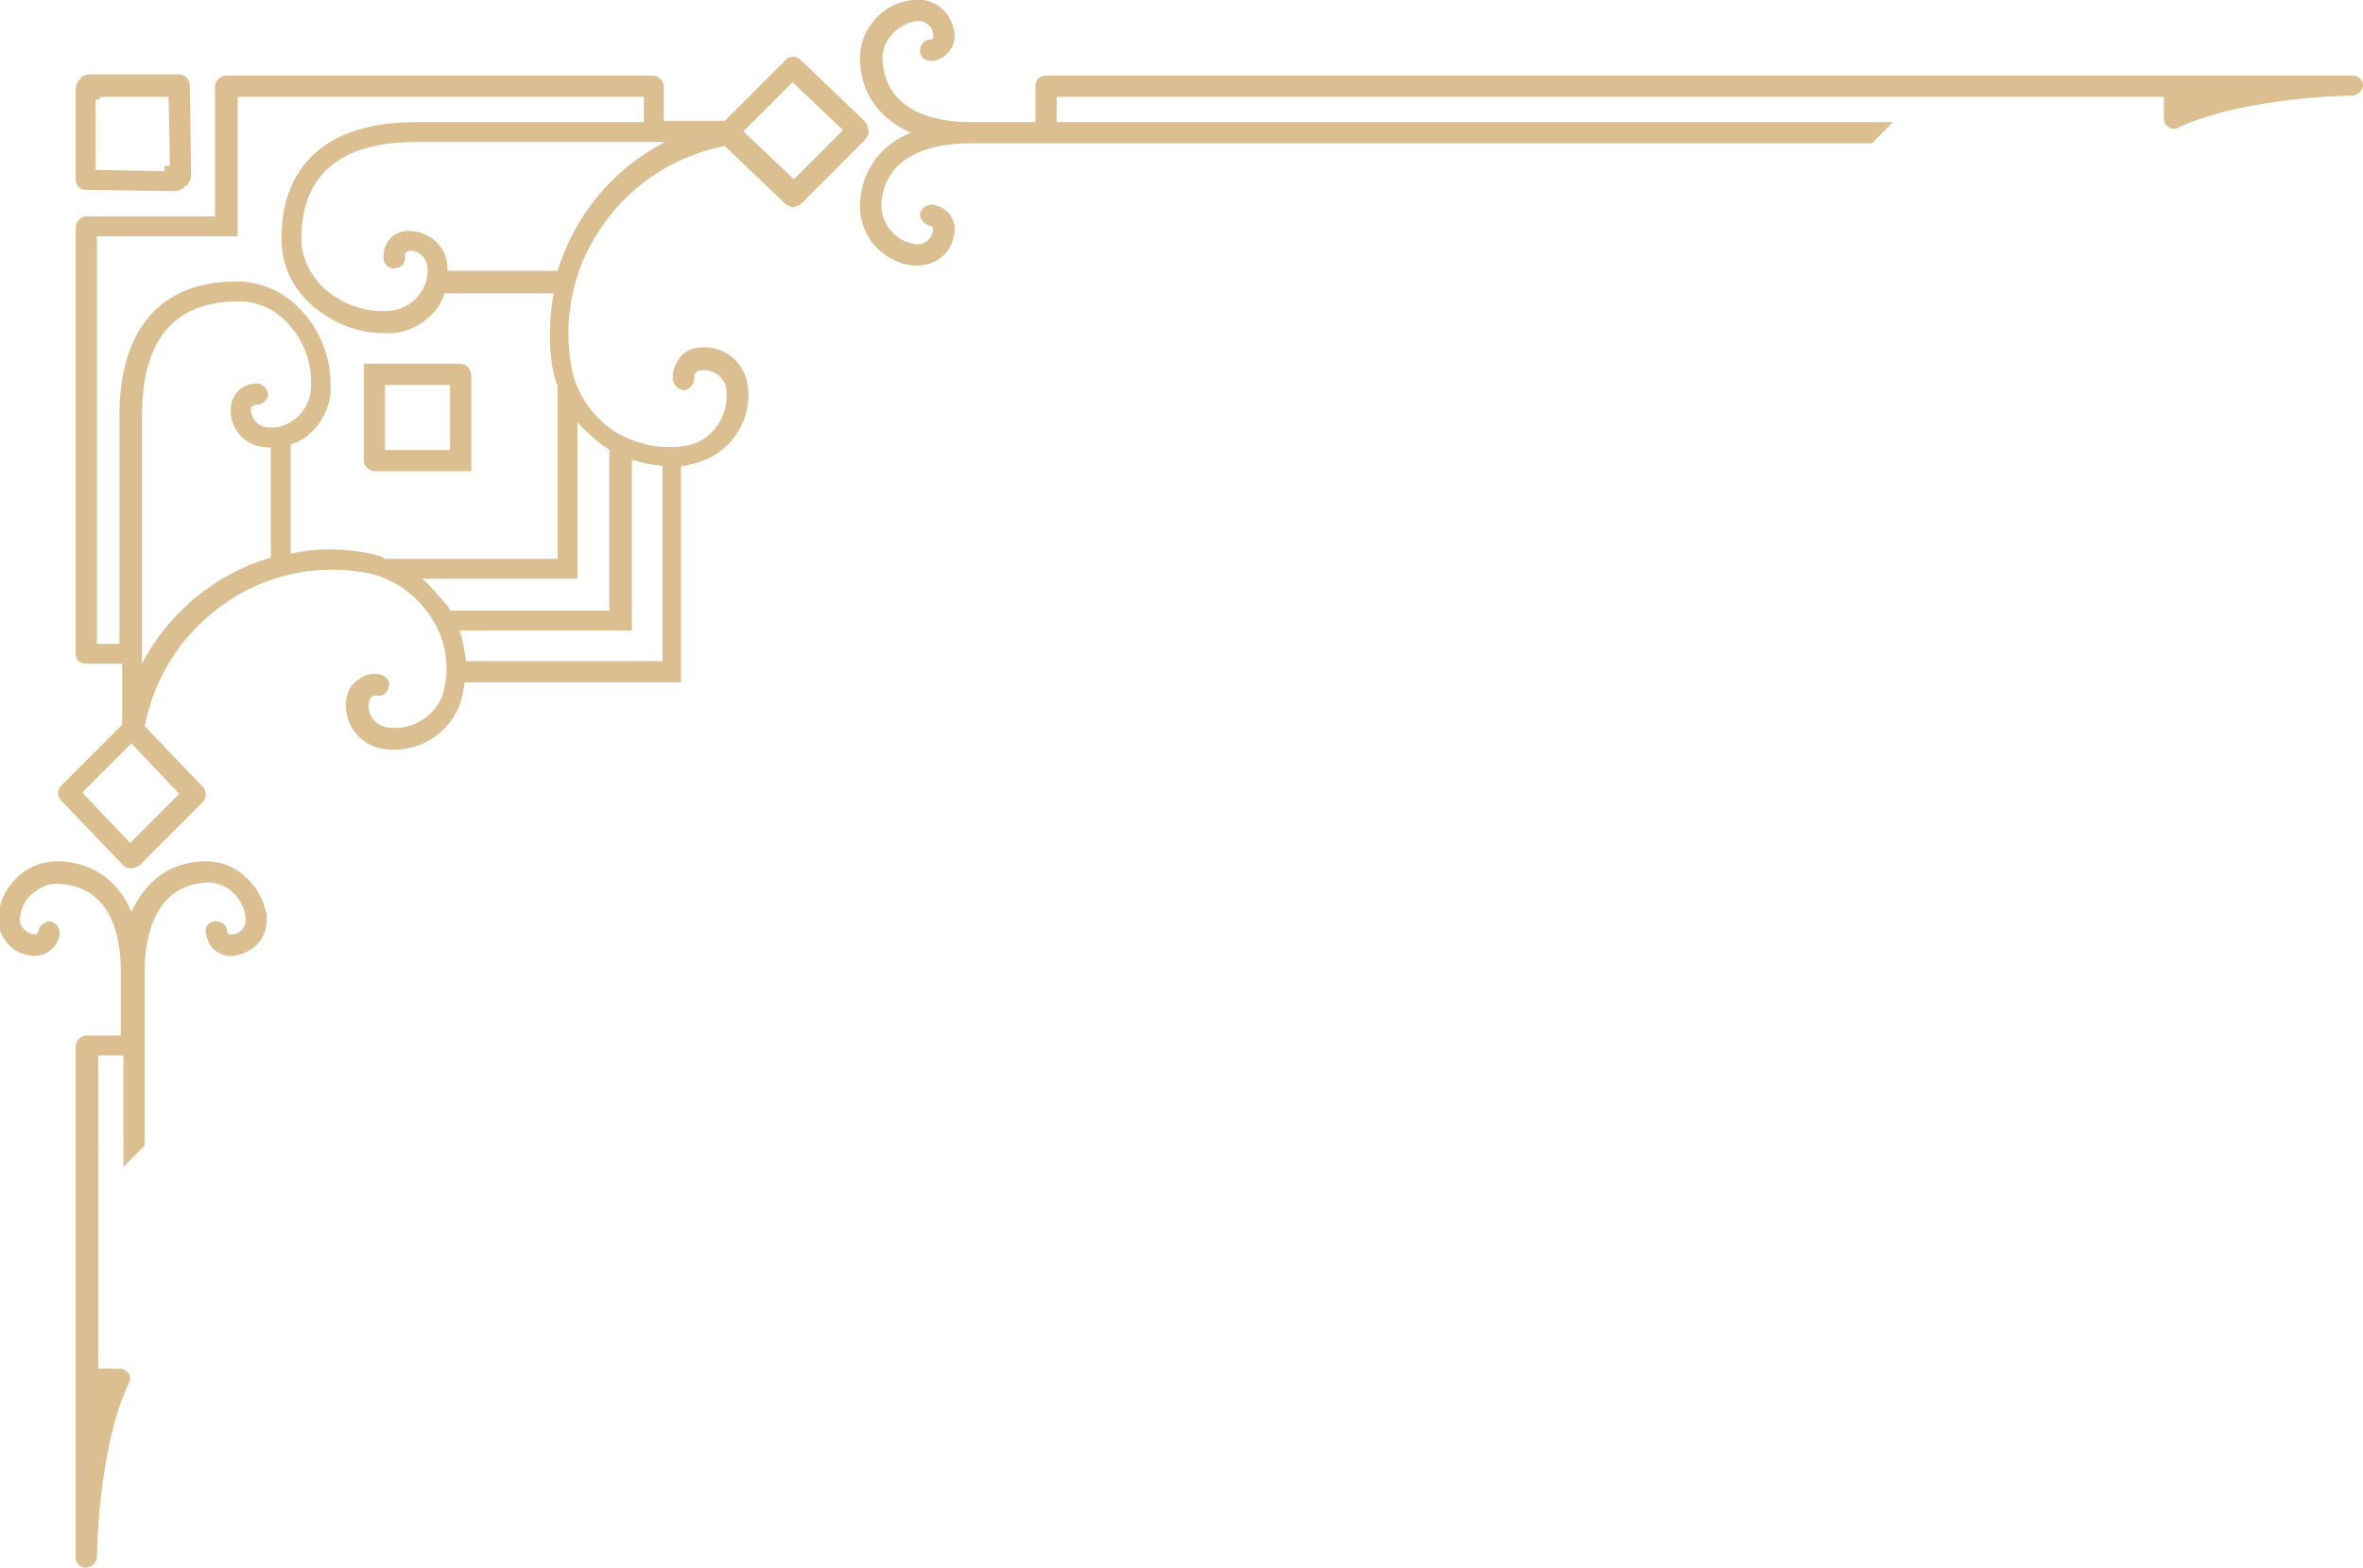 <?xml version="1.0" encoding="utf-8"?>
<!-- Generator: Adobe Illustrator 22.0.1, SVG Export Plug-In . SVG Version: 6.00 Build 0)  -->
<svg version="1.1" id="Layer_1" xmlns="http://www.w3.org/2000/svg" xmlns:xlink="http://www.w3.org/1999/xlink" x="0px" y="0px"
	 viewBox="0 0 178 118.1" style="enable-background:new 0 0 178 118.1;" xml:space="preserve">
<style type="text/css">
	.st0{fill:#DBBF91;}
</style>
<g>
	<path class="st0" d="M18.3,65.9c-0.9-0.8-2.1-1.1-3.3-1c-2.4,0.2-4.1,1.6-5.1,3.8c-0.9-2.2-2.7-3.6-5.1-3.8c-1.2-0.1-2.3,0.2-3.3,1
		c-0.9,0.8-1.5,1.8-1.6,3c-0.1,0.7,0.1,1.5,0.6,2.1c0.5,0.6,1.1,0.9,1.9,1c1,0.1,2-0.6,2.1-1.7c0-0.4-0.3-0.8-0.7-0.9
		c-0.4,0-0.8,0.3-0.9,0.7c0,0.2-0.2,0.3-0.3,0.3c-0.7-0.1-1.2-0.7-1.1-1.3c0.1-0.8,0.5-1.5,1.1-1.9c0.6-0.5,1.3-0.7,2.1-0.6
		c3.9,0.4,4.4,4.3,4.4,6.6V78H6.5c-0.4,0-0.8,0.4-0.8,0.8v7.6v31c0,0,0,0,0,0c0,0,0,0,0,0c0,0,0,0,0,0c0,0,0,0,0,0c0,0,0,0,0,0
		c0,0,0,0,0,0c0,0.4,0.4,0.7,0.8,0.7c0.4,0,0.8-0.4,0.8-0.8v0c0-0.3,0.1-8.2,2.4-13.1c0.1-0.1,0.1-0.2,0.1-0.3c0-0.1,0-0.3-0.1-0.4
		c-0.1-0.2-0.4-0.4-0.7-0.4l-1.4,0c-0.1,0-0.2,0-0.2,0V86.3v-6.8h1.9v8.4l1.6-1.6V73.1c0-1.8,0.4-6.2,4.4-6.6c1.6-0.2,3,1,3.2,2.6
		c0.1,0.7-0.4,1.3-1.1,1.3c-0.2,0-0.3-0.1-0.3-0.3c0-0.4-0.4-0.7-0.9-0.7c-0.4,0-0.8,0.4-0.7,0.9c0.1,0.5,0.3,1,0.7,1.3
		c0.4,0.3,0.9,0.5,1.4,0.4c0.7-0.1,1.4-0.4,1.9-1c0.4-0.5,0.6-1.1,0.6-1.8c0-0.1,0-0.2,0-0.3C19.8,67.7,19.3,66.7,18.3,65.9z"/>
	<path class="st0" d="M6.4,14.3l6.8,0.1c0.2,0,0.4-0.1,0.6-0.2c0.1-0.1,0.1-0.2,0.2-0.2c0.1,0,0.2-0.1,0.2-0.2
		c0.1-0.2,0.2-0.4,0.2-0.6l-0.1-6.8c0-0.4-0.4-0.8-0.8-0.8H6.7c-0.2,0-0.4,0.1-0.6,0.2C6.1,5.9,6.1,6,6,6c0,0-0.1,0.1-0.1,0.1
		C5.8,6.3,5.7,6.5,5.7,6.7v6.8C5.7,13.9,6,14.3,6.4,14.3z M7.3,7.5l0.2,0l0-0.2h5.2l0.1,5.2h-0.4v0.4l-5.2-0.1V7.5z"/>
	<path class="st0" d="M34.7,27.4h-7.3v7.3c0,0.4,0.4,0.8,0.8,0.8h7.3v-7.3C35.4,27.7,35.1,27.4,34.7,27.4z M33.9,33.9h-4.9v-4.9h4.9
		V33.9z"/>
	<path class="st0" d="M65.4,9.8c0-0.2-0.1-0.4-0.2-0.6l-4.9-4.7c-0.3-0.3-0.8-0.3-1.1,0l-4.6,4.6H50V6.5c0-0.4-0.4-0.8-0.8-0.8H17
		c-0.4,0-0.8,0.4-0.8,0.8v9.8H6.5c-0.4,0-0.8,0.4-0.8,0.8v32.2C5.7,49.7,6,50,6.5,50h2.7v4.6l-4.6,4.6c-0.3,0.3-0.3,0.8,0,1.1
		l4.7,4.9c0.1,0.2,0.3,0.2,0.6,0.2c0.2,0,0.4-0.1,0.6-0.2l4.8-4.8c0.2-0.2,0.2-0.4,0.2-0.6c0-0.2-0.1-0.4-0.2-0.5l-4.4-4.6
		c0.7-3.6,2.7-6.8,5.7-9c3.1-2.3,6.9-3.2,10.7-2.6c2,0.3,3.7,1.4,4.9,3c1.2,1.6,1.7,3.6,1.3,5.6c-0.3,2-2.3,3.4-4.3,3.1
		c-0.9-0.1-1.6-1-1.4-1.9c0-0.2,0.1-0.3,0.2-0.4c0.1-0.1,0.3-0.1,0.4-0.1c0.4,0.1,0.8-0.2,0.9-0.7c0.1-0.4-0.2-0.8-0.7-0.9
		c-0.6-0.1-1.1,0-1.6,0.4c-0.5,0.3-0.8,0.8-0.9,1.4c-0.3,1.8,0.9,3.5,2.7,3.8c2.9,0.5,5.7-1.5,6.1-4.4c0-0.2,0.1-0.4,0.1-0.6h16.3
		V35.1c0.2,0,0.4,0,0.6-0.1c2.9-0.5,4.9-3.2,4.4-6.1c-0.3-1.8-2-3-3.8-2.7c-0.6,0.1-1.1,0.4-1.4,0.9c-0.3,0.5-0.5,1-0.4,1.6
		c0.1,0.4,0.5,0.7,0.9,0.7c0.4-0.1,0.7-0.5,0.7-0.9c0-0.2,0-0.3,0.1-0.4c0.1-0.1,0.2-0.2,0.4-0.2c0.9-0.1,1.8,0.5,1.9,1.4
		c0.3,2-1.1,4-3.1,4.3c-2,0.3-4-0.2-5.6-1.3c-1.6-1.2-2.7-2.9-3-4.9c-0.6-3.8,0.3-7.6,2.6-10.7c2.2-3,5.4-5,9-5.7l4.6,4.4
		c0.2,0.1,0.4,0.2,0.5,0.2c0.2,0,0.4-0.1,0.6-0.2l4.8-4.8C65.4,10.2,65.5,10,65.4,9.8z M13.5,59.8l-3.7,3.7l-3.6-3.8l3.7-3.7
		L13.5,59.8z M20.4,42c-4.1,1.2-7.7,4.1-9.7,8V31.3c0-5.7,2.4-8.6,7.3-8.6c1.4,0,2.8,0.6,3.8,1.8c1.2,1.3,1.8,3.2,1.6,5
		c-0.1,0.8-0.5,1.5-1.1,2c-0.6,0.5-1.4,0.8-2.2,0.7c-0.7-0.1-1.2-0.7-1.2-1.4c0-0.1,0.1-0.2,0.1-0.2c0,0,0.1-0.1,0.3-0.1
		c0.4,0,0.8-0.3,0.9-0.7c0-0.4-0.3-0.8-0.7-0.9c-1.1-0.1-2,0.7-2.1,1.7c-0.2,1.6,1,3,2.6,3.1c0.1,0,0.2,0,0.4,0V42z M28.9,42
		c-0.5-0.2-1-0.3-1.5-0.4c-1.9-0.3-3.7-0.3-5.5,0.1v-8.2c0.5-0.2,1-0.4,1.4-0.8c0.9-0.8,1.5-1.9,1.6-3.1c0-0.2,0-0.5,0-0.7
		c0-2-0.8-4-2.1-5.4c-1.3-1.5-3.1-2.3-5-2.3c-5.7,0-8.8,3.6-8.8,10.1v17.2H7.3V17.8h10.6V7.3h30.6v1.9H31.3
		c-6.5,0-10.1,3.1-10.1,8.8c0,1.9,0.8,3.7,2.3,5c1.5,1.3,3.4,2.1,5.4,2.1c0.2,0,0.5,0,0.7,0c1.2-0.1,2.3-0.7,3.1-1.6
		c0.4-0.4,0.6-0.9,0.8-1.4h8.2c-0.3,1.8-0.4,3.6-0.1,5.5c0.1,0.5,0.2,1,0.4,1.5v13H28.9z M47.6,47.6v-13c0.7,0.3,1.5,0.4,2.3,0.5
		v14.7H35.1c-0.1-0.8-0.2-1.5-0.5-2.3H47.6z M43.5,43.5V31.8c0.5,0.6,1.1,1.1,1.7,1.6c0.2,0.2,0.5,0.3,0.7,0.5V46H33.9
		c-0.1-0.3-0.3-0.5-0.5-0.7c-0.5-0.6-1-1.2-1.6-1.7H43.5z M42,20.4h-8.3c0-0.1,0-0.2,0-0.4c-0.1-1.6-1.6-2.7-3.1-2.6
		c-1.1,0.1-1.8,1-1.7,2.1c0,0.4,0.4,0.8,0.9,0.7c0.4,0,0.8-0.4,0.7-0.9c0-0.1,0-0.2,0.1-0.3c0,0,0.1-0.1,0.2-0.1
		c0.7-0.1,1.3,0.5,1.4,1.2c0.1,0.8-0.2,1.6-0.7,2.2c-0.5,0.6-1.2,1-2,1.1c-1.8,0.2-3.6-0.4-5-1.6c-1.1-1-1.8-2.4-1.8-3.8
		c0-4.8,2.9-7.3,8.6-7.3h18.8C46.2,12.7,43.3,16.2,42,20.4z M59.8,13.5l-3.8-3.6l3.7-3.7l3.8,3.6L59.8,13.5z"/>
	<path class="st0" d="M177.3,5.7C177.3,5.7,177.3,5.7,177.3,5.7C177.3,5.7,177.3,5.7,177.3,5.7C177.3,5.7,177.3,5.7,177.3,5.7
		C177.3,5.7,177.3,5.7,177.3,5.7C177.2,5.7,177.2,5.7,177.3,5.7C177.2,5.7,177.2,5.7,177.3,5.7l-36.3,0v0H78.8C78.3,5.7,78,6,78,6.5
		v2.7h-4.9c-2.3,0-6.2-0.6-6.6-4.4c-0.1-0.8,0.1-1.5,0.6-2.1c0.5-0.6,1.2-1,1.9-1.1c0.7-0.1,1.3,0.4,1.3,1.1c0,0.2-0.1,0.3-0.3,0.3
		c-0.4,0-0.7,0.4-0.7,0.9c0,0.4,0.4,0.7,0.9,0.7c1-0.1,1.8-1,1.7-2.1c-0.1-0.7-0.4-1.4-1-1.9c-0.6-0.5-1.3-0.7-2.1-0.6
		c-1.2,0.1-2.3,0.7-3,1.6c-0.8,0.9-1.1,2.1-1,3.3c0.2,2.4,1.6,4.1,3.8,5.1c-2.2,0.9-3.6,2.7-3.8,5.1c-0.1,1.2,0.2,2.3,1,3.3
		c0.8,0.9,1.8,1.5,3,1.6c0.1,0,0.2,0,0.3,0c0.6,0,1.3-0.2,1.8-0.6c0.6-0.5,0.9-1.1,1-1.9c0.1-0.5-0.1-1-0.4-1.4
		c-0.3-0.4-0.8-0.6-1.3-0.7c-0.4,0-0.8,0.3-0.9,0.7c0,0.4,0.3,0.8,0.7,0.9c0.2,0,0.3,0.2,0.3,0.3c-0.1,0.7-0.7,1.2-1.3,1.1
		c-1.6-0.2-2.7-1.6-2.6-3.2c0.4-4,4.7-4.4,6.6-4.4H141l1.6-1.6h-63V7.3H141v0h22c0,0.1,0,0.2,0,0.2l0,1.4c0,0.3,0.1,0.5,0.4,0.7
		c0.1,0.1,0.3,0.1,0.4,0.1c0.1,0,0.2,0,0.3-0.1c5-2.3,12.9-2.4,13.1-2.4h0c0.4,0,0.8-0.4,0.8-0.8C178,6.1,177.7,5.7,177.3,5.7z"/>
</g>
</svg>

